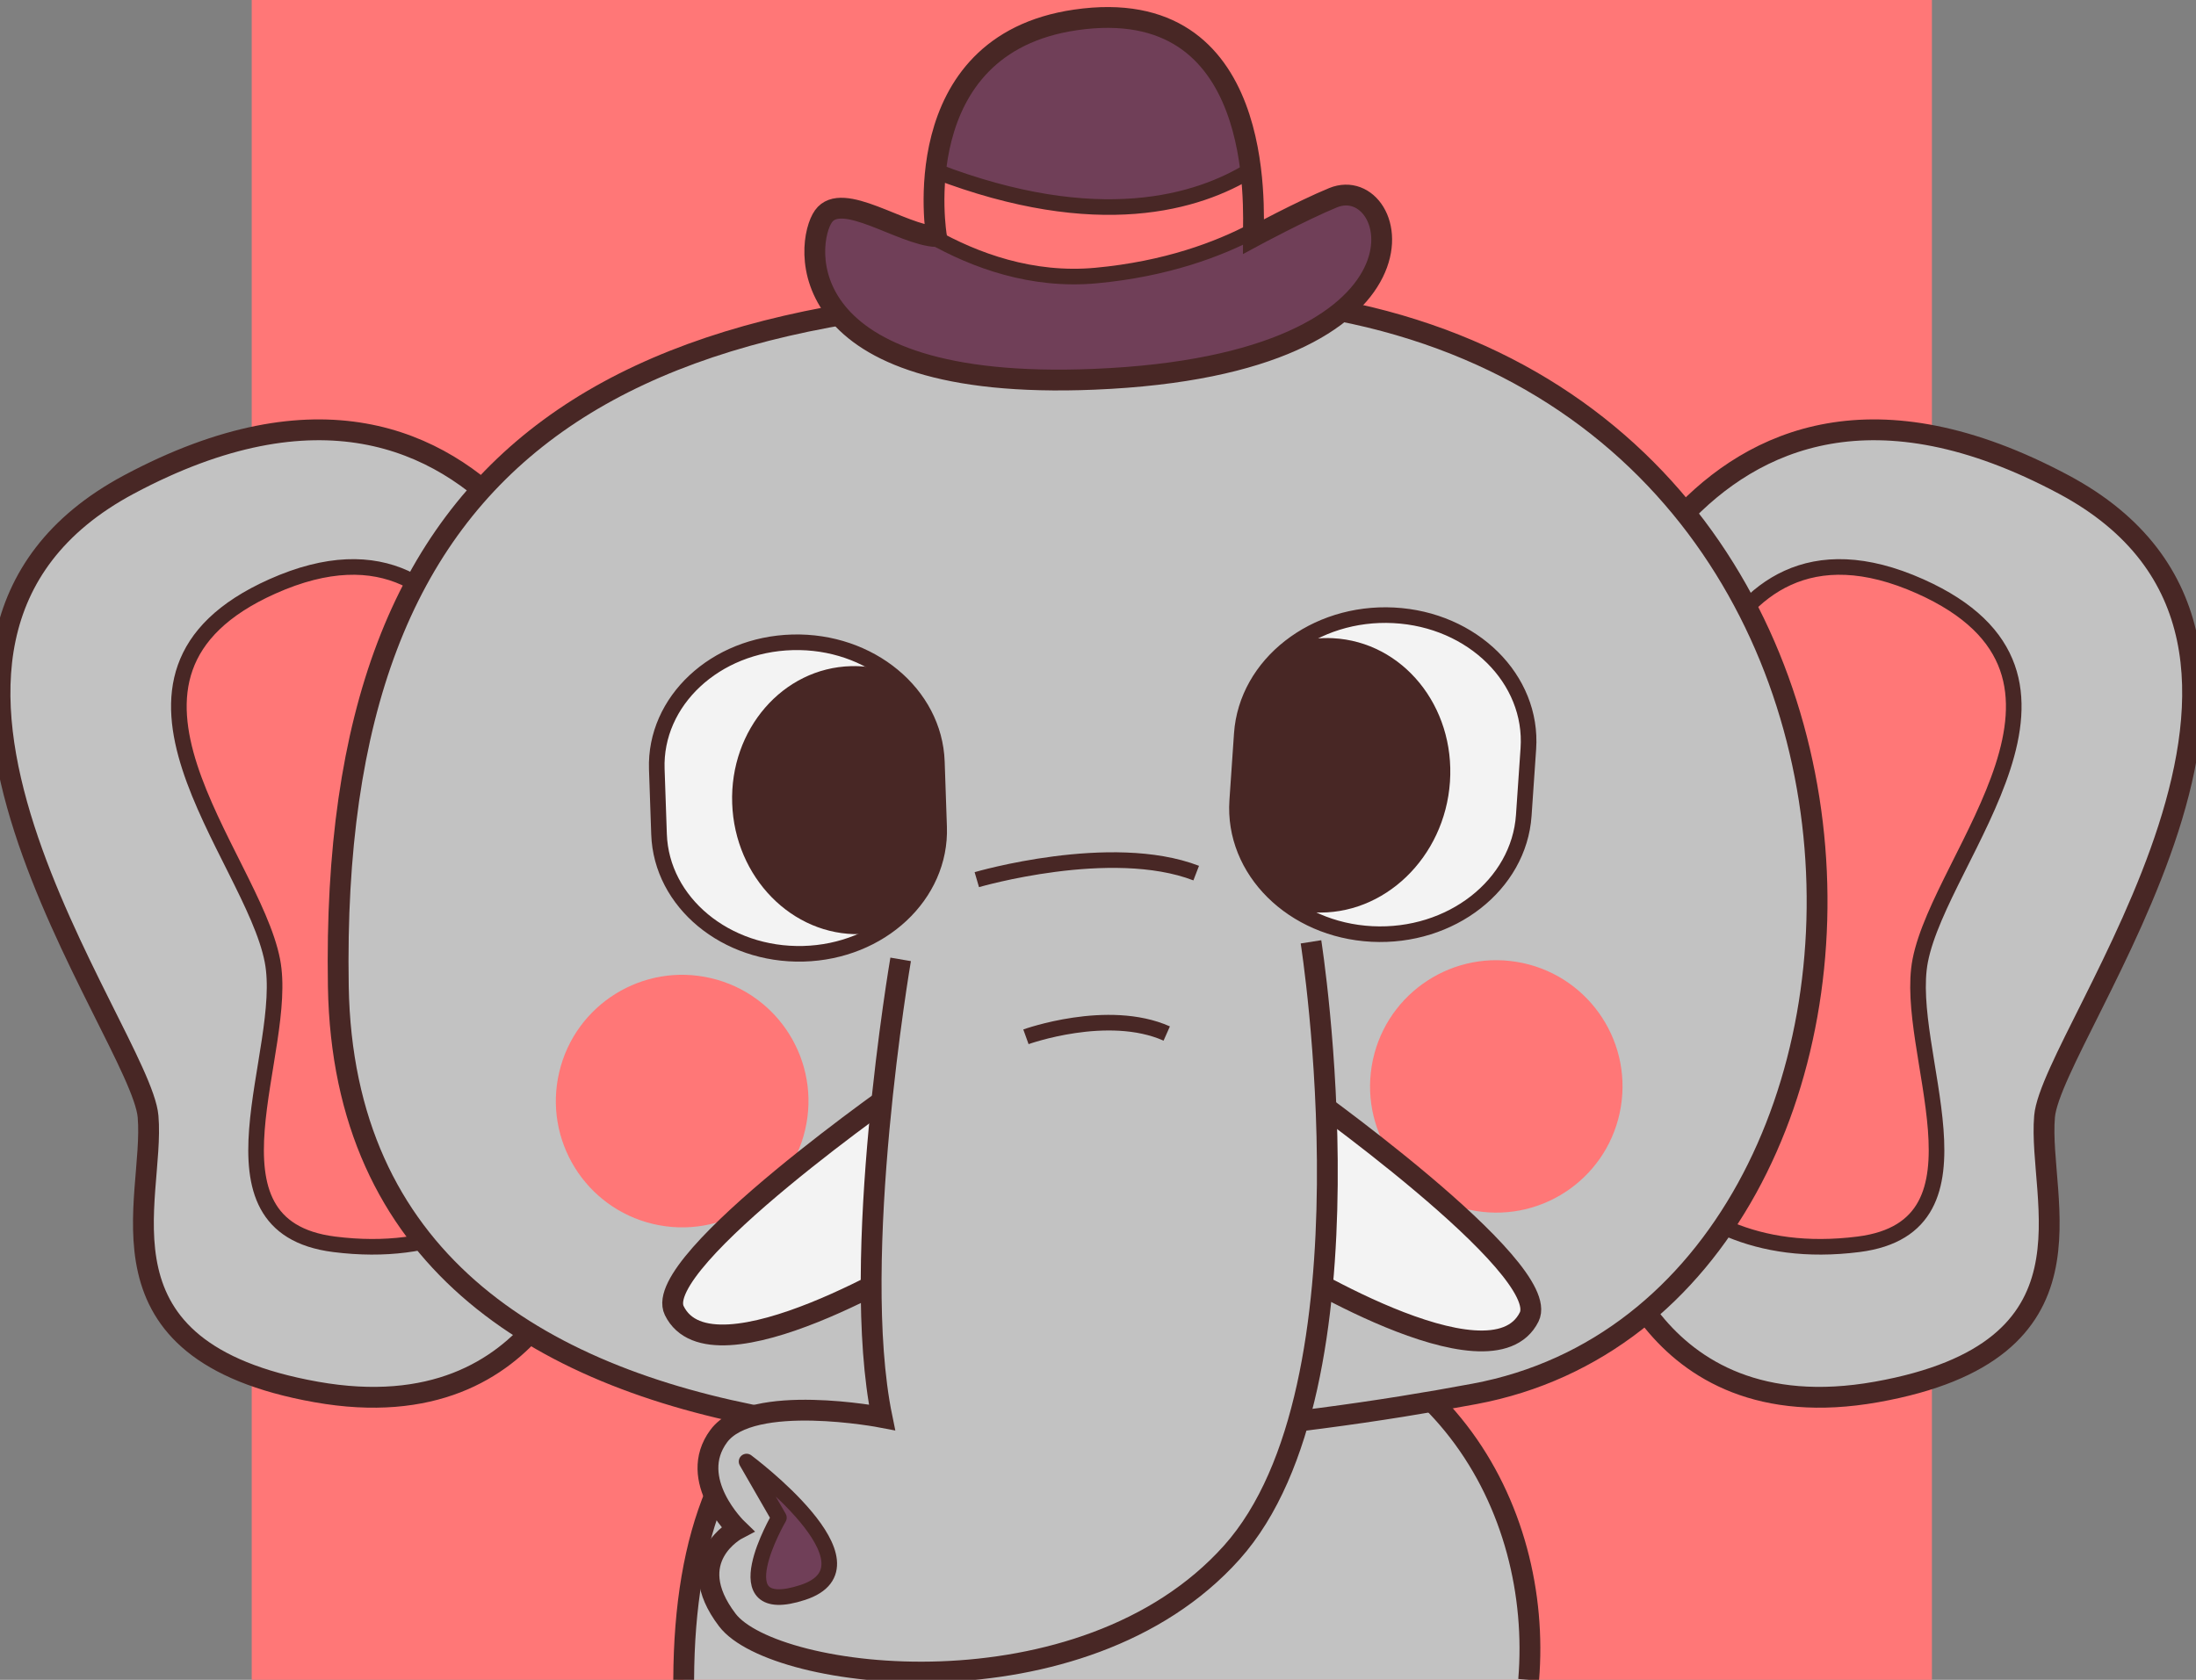 <?xml version="1.0" encoding="utf-8"?>
<svg viewBox="242.149 298.767 210.996 161.437" width="210.996" height="161.437" xmlns="http://www.w3.org/2000/svg">
  <rect x="242.149" y="298.767" width="210.996" height="161.437" fill="#808080" stroke="none"/>
  <rect x="50.516" y="291.882" style="fill:#FF7777;" width="161.436" height="161.436" transform="matrix(1, 0, 0, 1, 215.818, 6.885)"/>
  <g transform="matrix(1, 0, 0, 1, 215.818, 6.885)">
    <g>
      <path style="fill:#C2C2C2;" d="M140.666,417.101c-32.744-1.423-48.527,7.707-48.645,36.217h81.186 C174.567,436.922,164.706,418.146,140.666,417.101z"/>
      <path style="fill:none;stroke:#482725;stroke-width:2;stroke-miterlimit:10;" d="M173.207,453.319 c1.36-16.397-8.501-35.172-32.541-36.217c-32.744-1.423-48.527,7.707-48.645,36.217"/>
    </g>
    <g>
      <g>
        <path style="fill:#C2C2C2;" d="M178.329,359.824c0,0,10.361-40.432,46.618-21.052c28.571,15.271-1.161,52.667-1.846,60.741 c-0.685,8.074,6.045,22.513-16.146,26.466c-22.303,3.973-26.164-16.442-26.164-16.442"/>
        <path style="fill:#FF7777;" d="M186.924,368.724c0,0,2.578-30.027,23.915-20.482c19.171,8.576,1.982,25.727-0.008,35.955 c-1.686,8.667,7.626,25.549-5.933,27.267c-19.972,2.531-25.032-15.796-25.032-15.796L186.924,368.724z"/>
        <path style="fill:none;stroke:#482725;stroke-width:1.5;stroke-miterlimit:10;" d="M186.924,368.724 c0,0,2.578-30.027,23.915-20.482c19.171,8.576,1.982,25.727-0.008,35.955c-1.686,8.667,7.626,25.549-5.933,27.267 c-19.972,2.531-25.032-15.796-25.032-15.796L186.924,368.724z"/>
        <path style="fill:none;stroke:#482725;stroke-width:2;stroke-miterlimit:10;" d="M178.003,359.499 c0,0,10.361-40.432,46.618-21.052c28.571,15.271-1.161,52.667-1.846,60.741c-0.685,8.074,6.045,22.513-16.146,26.466 c-22.303,3.973-26.164-16.443-26.164-16.443"/>
      </g>
      <g>
        <path style="fill:#C2C2C2;" d="M85.33,359.499c0,0-10.361-40.432-46.618-21.052c-28.571,15.271,1.161,52.667,1.846,60.741 c0.685,8.074-6.045,22.513,16.146,26.466c22.303,3.973,26.164-16.443,26.164-16.443"/>
        <path style="fill:#FF7777;" d="M76.409,368.724c0,0-2.578-30.027-23.915-20.482c-19.17,8.576-1.982,25.727,0.008,35.955 c1.686,8.667-7.626,25.549,5.933,27.267c19.972,2.531,25.032-15.796,25.032-15.796L76.409,368.724z"/>
        <path style="fill:none;stroke:#482725;stroke-width:1.5;stroke-miterlimit:10;" d="M76.409,368.724 c0,0-2.578-30.027-23.915-20.482c-19.17,8.576-1.982,25.727,0.008,35.955c1.686,8.667-7.626,25.549,5.933,27.267 c19.972,2.531,25.032-15.796,25.032-15.796L76.409,368.724z"/>
        <path style="fill:none;stroke:#482725;stroke-width:2;stroke-miterlimit:10;" d="M85.33,359.499 c0,0-10.361-40.432-46.618-21.052c-28.571,15.271,1.161,52.667,1.846,60.741c0.685,8.074-6.045,22.513,16.146,26.466 c22.303,3.973,26.164-16.443,26.164-16.443"/>
      </g>
      <g>
        <path style="fill:#C2C2C2;" d="M58.838,386.668c-0.886-52.159,26.66-68.771,84.998-66.235 c71.736,3.118,71.244,96.599,24.171,105.405C132.86,432.413,59.722,438.762,58.838,386.668z"/>
      </g>
      <ellipse transform="matrix(0.229 -0.974 0.974 0.229 -316.346 395.921)" style="fill:#FF7777;" cx="91.647" cy="397.57" rx="12.128" ry="12.128"/>
      <ellipse transform="matrix(0.161 -0.987 0.987 0.161 -248.34 500.348)" style="fill:#FF7777;" cx="170.058" cy="396.209" rx="12.128" ry="12.128"/>
      <g>
        <path style="fill:none;stroke:#482725;stroke-width:2;stroke-miterlimit:10;" d="M58.838,386.668 c-0.886-52.159,26.66-68.771,84.998-66.235c71.736,3.118,71.244,96.599,24.171,105.405 C132.86,432.413,59.722,438.762,58.838,386.668z"/>
      </g>
      <g>
        <path style="fill:#F3F3F3;" d="M103.515,383.543L103.515,383.543c-7.431,0.195-13.638-4.946-13.862-11.481l-0.216-6.265 c-0.225-6.535,5.617-11.991,13.048-12.186l0,0c7.431-0.195,13.637,4.946,13.862,11.481l0.215,6.265 C116.789,377.892,110.947,383.348,103.515,383.543"/>
        <path style="fill:none;stroke:#482725;stroke-width:1.5;stroke-miterlimit:10;" d="M103.515,383.543L103.515,383.543 c-7.431,0.195-13.638-4.946-13.862-11.481l-0.216-6.265c-0.225-6.535,5.617-11.991,13.048-12.186l0,0 c7.431-0.195,13.637,4.946,13.862,11.481l0.215,6.265C116.789,377.892,110.947,383.348,103.515,383.543"/>
        <path style="fill:#482725;" d="M116.347,365.091c-0.121-3.536-2.003-6.655-4.874-8.75c-1.073-0.31-2.2-0.47-3.363-0.44 c-6.556,0.172-11.673,6.076-11.429,13.188c0.245,7.112,5.759,12.739,12.316,12.567c0.595-0.016,1.173-0.094,1.742-0.201 c3.635-2.203,5.969-5.928,5.826-10.1L116.347,365.091z"/>
      </g>
      <g>
        <path style="fill:#F3F3F3;" d="M158.141,381.641L158.141,381.641c7.603,0.392,14.139-4.71,14.597-11.397l0.44-6.41 c0.459-6.686-5.333-12.425-12.936-12.818l0,0c-7.603-0.392-14.138,4.71-14.597,11.397l-0.439,6.41 C144.746,375.511,150.538,381.249,158.141,381.641"/>
        <path style="fill:none;stroke:#482725;stroke-width:1.5;stroke-miterlimit:10;" d="M158.141,381.641L158.141,381.641 c7.603,0.392,14.139-4.71,14.597-11.397l0.44-6.41c0.459-6.686-5.333-12.425-12.936-12.818l0,0 c-7.603-0.392-14.138,4.71-14.597,11.397l-0.439,6.41C144.746,375.511,150.538,381.249,158.141,381.641"/>
        <path style="fill:#482725;" d="M145.646,362.413c0.247-3.618,2.284-6.763,5.297-8.834c1.11-0.289,2.27-0.424,3.46-0.363 c6.708,0.346,11.741,6.526,11.243,13.802c-0.5,7.277-6.343,12.895-13.051,12.549c-0.609-0.032-1.198-0.127-1.776-0.251 c-3.646-2.351-5.906-6.226-5.613-10.494L145.646,362.413z"/>
      </g>
      <g>
        <path style="fill:#F3F3F3;" d="M149.141,412.992c0,0,20.418,12.877,24.115,5.456c2.343-4.702-22.23-22.083-22.23-22.083 S152.558,413.099,149.141,412.992z"/>
        <path style="fill:none;stroke:#482725;stroke-width:2;stroke-linejoin:round;stroke-miterlimit:10;" d="M149.141,412.992 c0,0,20.418,12.877,24.115,5.456c2.343-4.702-22.23-22.083-22.23-22.083S152.558,413.099,149.141,412.992z"/>
      </g>
      <g>
        <path style="fill:#F3F3F3;" d="M115.276,412.594c0,0-20.535,12.691-24.163,5.236c-2.3-4.724,22.43-21.88,22.43-21.88 S111.858,412.671,115.276,412.594z"/>
        <path style="fill:none;stroke:#482725;stroke-width:2;stroke-linejoin:round;stroke-miterlimit:10;" d="M115.276,412.594 c0,0-20.535,12.691-24.163,5.236c-2.3-4.724,22.43-21.88,22.43-21.88S111.858,412.671,115.276,412.594z"/>
      </g>
      <g>
        <path style="fill:#C2C2C2;" d="M112.867,384.081c0,0-4.928,28.781-1.792,44.014c0,0-12.543-2.419-15.679,1.793 c-3.136,4.212,1.79,8.946,1.79,8.946s-5.455,2.837-0.974,8.733c4.48,5.896,34.128,9.525,48.465-6.48 c14.337-16.005,7.616-58.691,7.616-58.691"/>
        <path style="fill:none;stroke:#482725;stroke-width:2;stroke-miterlimit:10;" d="M112.867,384.081 c0,0-4.928,28.781-1.792,44.014c0,0-12.543-2.419-15.679,1.793c-3.136,4.212,1.79,8.946,1.79,8.946s-5.455,2.837-0.974,8.733 c4.48,5.896,34.128,9.525,48.465-6.48c14.337-16.005,7.616-58.691,7.616-58.691"/>
        <path style="fill:none;stroke:#482725;stroke-width:1.5;stroke-miterlimit:10;" d="M120.185,376.42 c0,0,12.899-3.775,21.079-0.629"/>
        <path style="fill:none;stroke:#482725;stroke-width:1.5;stroke-miterlimit:10;" d="M124.905,391.522 c0,0,7.865-2.832,13.528-0.315"/>
        <path style="fill:#703F58;" d="M98.064,432.342c0,0,13.4,9.969,5.393,12.583c-8.007,2.615-2.288-7.19-2.288-7.19 L98.064,432.342z"/>
        <path style="fill:none;stroke:#482725;stroke-width:1.5;stroke-linejoin:round;stroke-miterlimit:10;" d="M98.064,432.342 c0,0,13.4,9.969,5.393,12.583c-8.007,2.615-2.288-7.19-2.288-7.19L98.064,432.342z"/>
      </g>
    </g>
    <g>
      <path style="fill:#703F58;" d="M105.452,312.667c1.78-2.492,7.477,1.78,10.86,1.958c0,0-3.146-18.427,13.352-20.829 c18.337-2.67,17.091,18.159,17.091,20.829c0,0,4.629-2.492,7.655-3.739c6.454-2.658,11.572,16.023-22.966,17.447 C101.987,329.548,103.672,315.159,105.452,312.667z"/>
      <path style="fill:#FF7777;" d="M131.623,318.364c6.77-0.624,11.801-2.54,15.14-4.299c0.019-1.133,0.047-3.309-0.261-5.845 c-5.01,3.1-14.631,6.11-30.276,0.103c-0.382,3.53,0.087,6.302,0.087,6.302c-0.149-0.008-0.308-0.033-0.465-0.056 C120.003,316.926,125.48,318.93,131.623,318.364z"/>
      <path style="fill:none;stroke:#482725;stroke-width:1.5;stroke-miterlimit:10;" d="M131.623,318.364 c6.77-0.624,11.801-2.54,15.14-4.299c0.019-1.133,0.047-3.309-0.261-5.845c-5.01,3.1-14.631,6.11-30.276,0.103 c-0.382,3.53,0.087,6.302,0.087,6.302c-0.149-0.008-0.308-0.033-0.465-0.056C120.003,316.926,125.48,318.93,131.623,318.364z"/>
      <path style="fill:none;stroke:#482725;stroke-width:2;stroke-miterlimit:10;" d="M105.452,312.667 c1.78-2.492,7.477,1.78,10.86,1.958c0,0-3.146-18.427,13.352-20.829c18.337-2.67,17.091,18.159,17.091,20.829 c0,0,4.629-2.492,7.655-3.739c6.454-2.658,11.572,16.023-22.966,17.447C101.987,329.548,103.672,315.159,105.452,312.667z"/>
    </g>
  </g>
</svg>